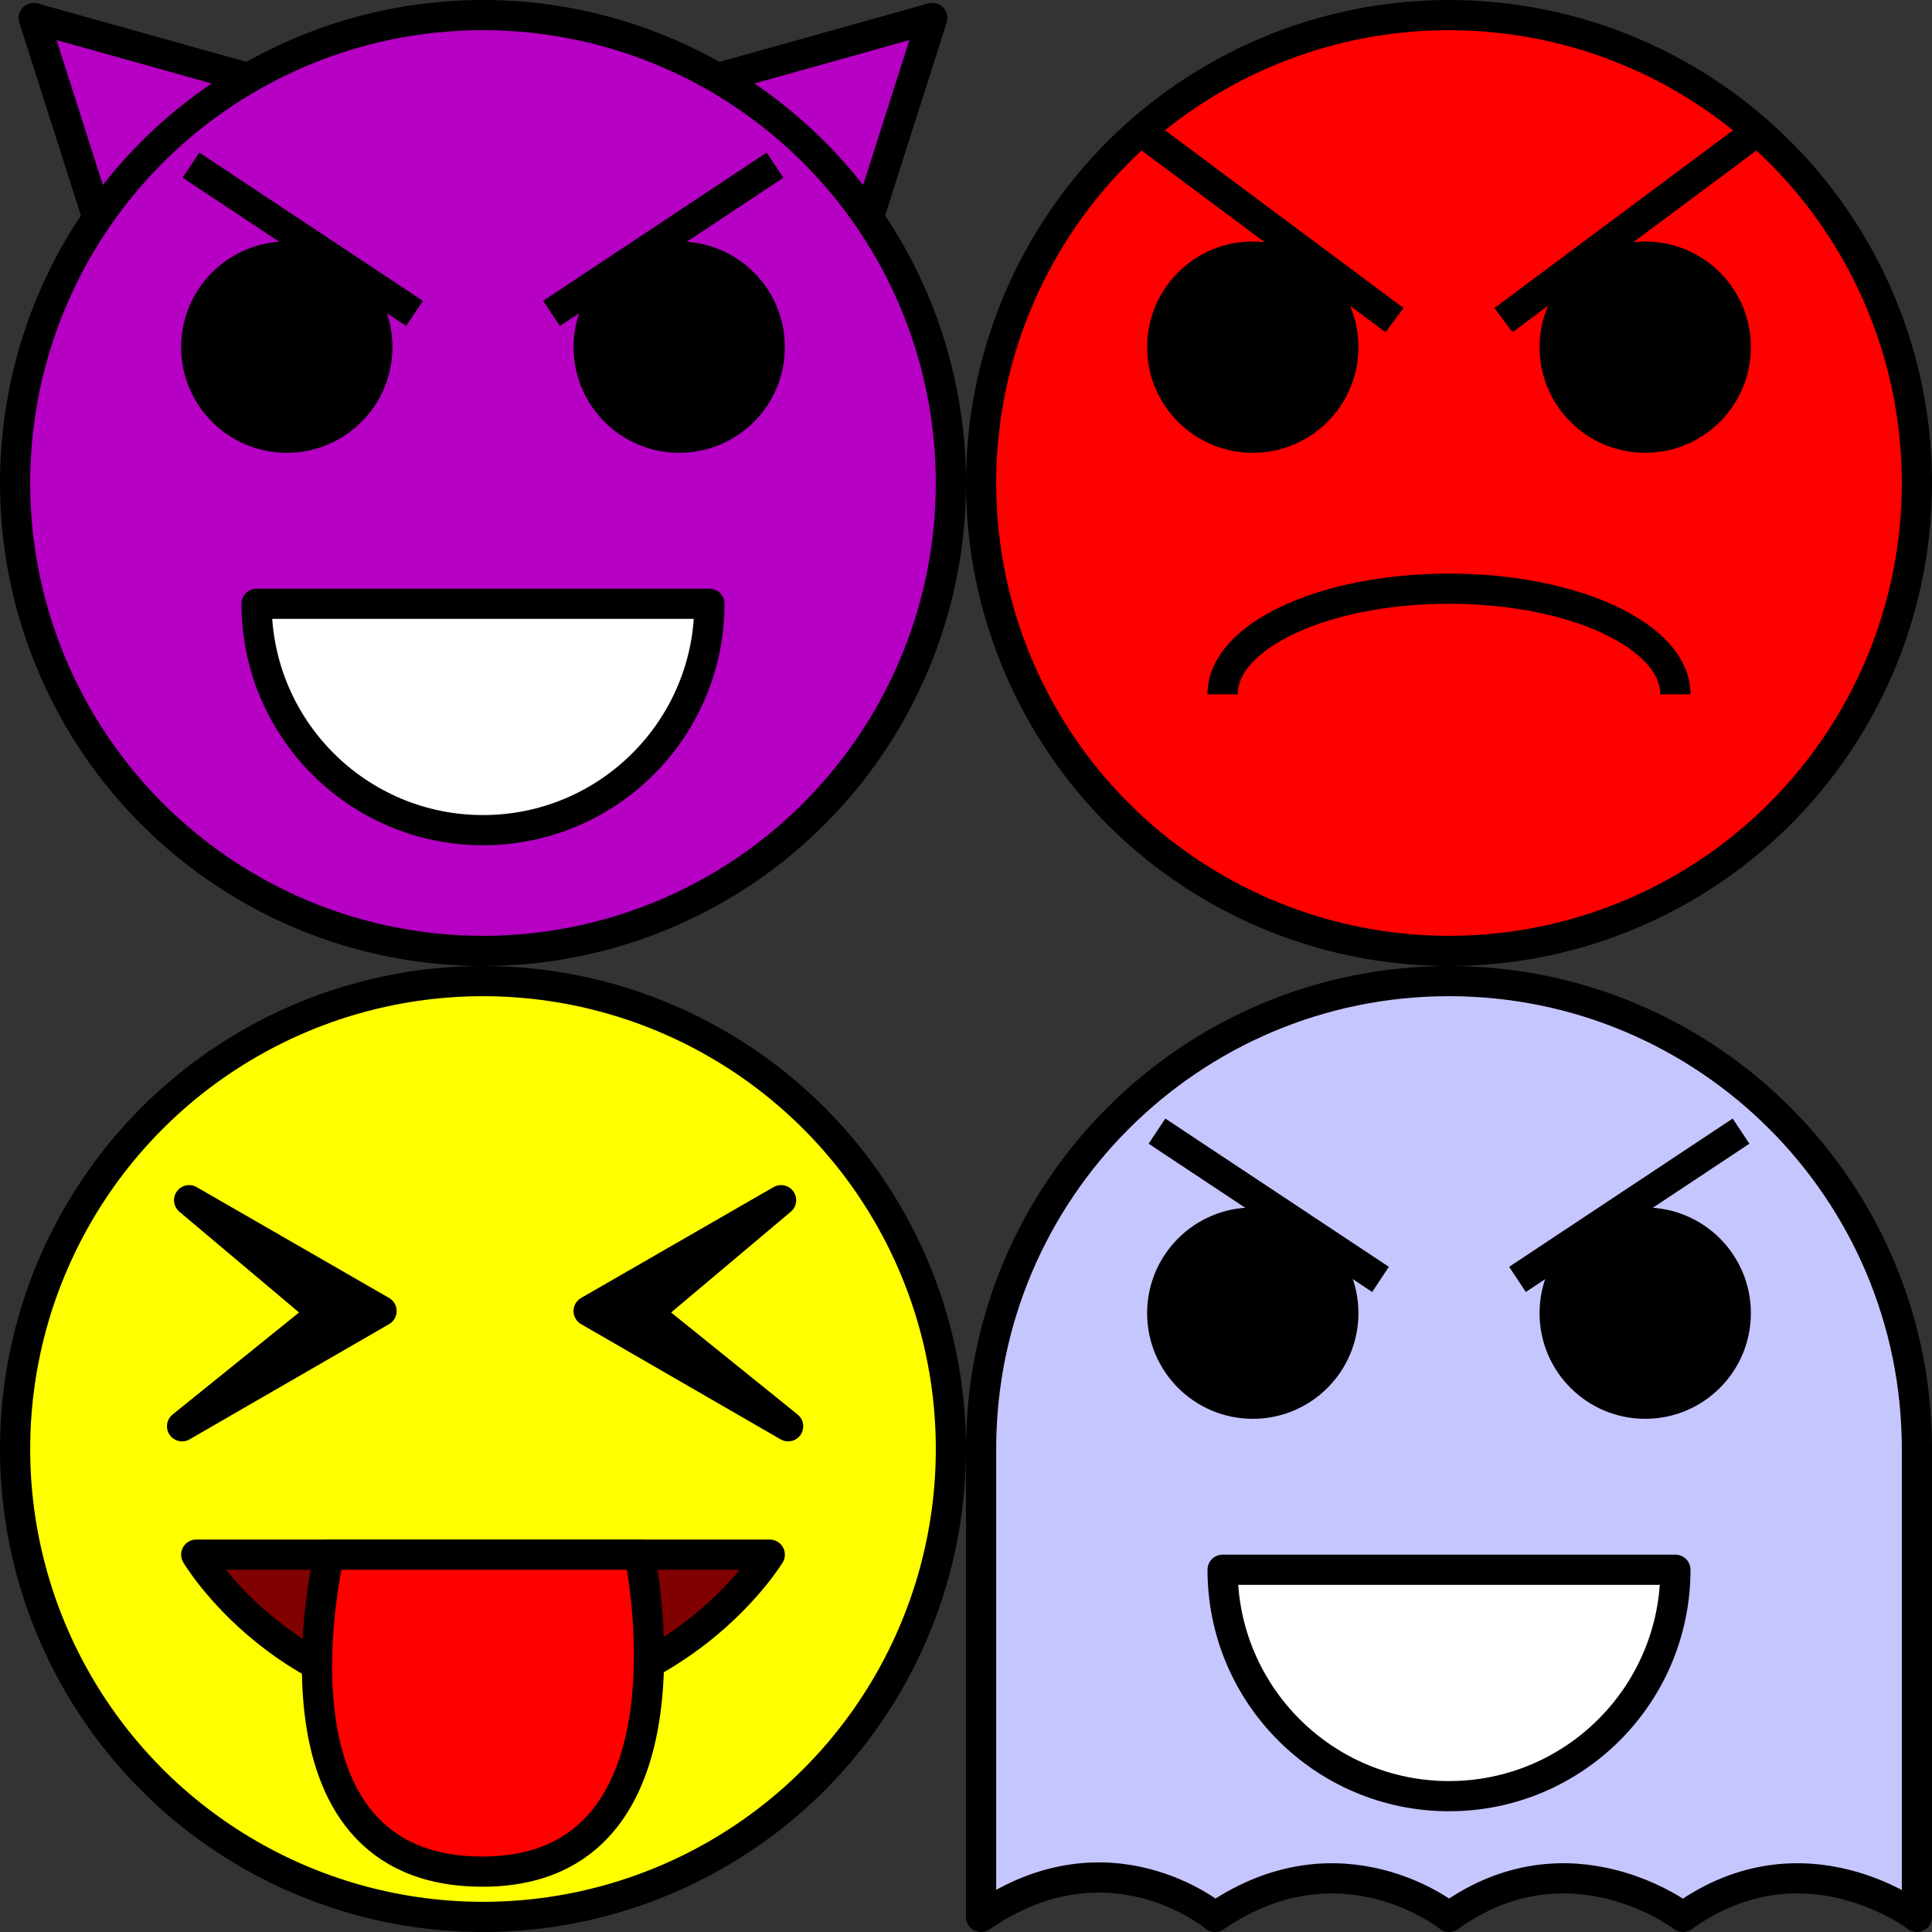 <?xml version="1.0" encoding="UTF-8" standalone="no"?>
<!-- Created with Inkscape (http://www.inkscape.org/) -->

<svg
   xmlns:dc="http://purl.org/dc/elements/1.1/"
   xmlns:cc="http://creativecommons.org/ns#"
   xmlns:rdf="http://www.w3.org/1999/02/22-rdf-syntax-ns#"
   xmlns:svg="http://www.w3.org/2000/svg"
   xmlns="http://www.w3.org/2000/svg"
   xmlns:sodipodi="http://sodipodi.sourceforge.net/DTD/sodipodi-0.dtd"
   xmlns:inkscape="http://www.inkscape.org/namespaces/inkscape"
   width="64"
   height="64"
   viewBox="0 0 64 64"
   id="svg2"
   version="1.1"
   inkscape:version="0.91 r13725"
   sodipodi:docname="enemy1.svg"
   inkscape:export-filename="/home/victor/aleva/dungeons/data/img/enemy.png"
   inkscape:export-xdpi="90"
   inkscape:export-ydpi="90">
  <rect x="0" y="0" width="64" height="64" fill="#333333" stroke="none"/>
  <defs
     id="defs4" />
  <sodipodi:namedview
     id="base"
     pagecolor="#ffffff"
     bordercolor="#666666"
     borderopacity="1.0"
     inkscape:pageopacity="0.0"
     inkscape:pageshadow="2"
     inkscape:zoom="1"
     inkscape:cx="24.296046"
     inkscape:cy="24.18667"
     inkscape:document-units="px"
     inkscape:current-layer="layer1"
     showgrid="false"
     inkscape:snap-global="false"
     units="px"
     inkscape:window-width="1366"
     inkscape:window-height="714"
     inkscape:window-x="0"
     inkscape:window-y="0"
     inkscape:window-maximized="1" />
  <g
     inkscape:label="Layer 1"
     inkscape:groupmode="layer"
     id="layer1"
     transform="translate(0,-988.362)">
    <path
       style="fill:#b600c4;fill-opacity:1;fill-rule:evenodd;stroke:#000000;stroke-width:1px;stroke-linecap:butt;stroke-linejoin:round;stroke-opacity:1"
       d="m 3.907,997.702 -2.791,-8.744 9.302,2.605 z"
       id="path4352"
       inkscape:connector-curvature="0" />
    <path
       inkscape:connector-curvature="0"
       id="path4356"
       d="m 28.093,997.702 2.791,-8.744 -9.302,2.605 z"
       style="fill:#b600c4;fill-opacity:1;fill-rule:evenodd;stroke:#000000;stroke-width:1px;stroke-linecap:butt;stroke-linejoin:round;stroke-opacity:1" />
    <circle
       style="fill:#b600c4;fill-opacity:1;stroke:#000000;stroke-width:1;stroke-linejoin:round;stroke-miterlimit:4;stroke-dasharray:none;stroke-opacity:1"
       id="path4133"
       cx="16"
       cy="1004.362"
       r="15.5" />
    <circle
       style="fill:#000000;fill-opacity:1;stroke:none;stroke-width:1;stroke-linejoin:round;stroke-miterlimit:4;stroke-dasharray:none;stroke-opacity:1"
       id="path4135"
       cx="9.5"
       cy="999.862"
       r="3.5" />
    <circle
       cy="999.862"
       cx="22.5"
       id="circle4137"
       style="fill:#000000;fill-opacity:1;stroke:none;stroke-width:1;stroke-linejoin:round;stroke-miterlimit:4;stroke-dasharray:none;stroke-opacity:1"
       r="3.5" />
    <path
       style="fill:#ffffff;fill-opacity:1;stroke:#000000;stroke-width:1;stroke-linejoin:round;stroke-miterlimit:4;stroke-dasharray:none;stroke-opacity:1"
       d="m 23.5,1008.362 c 0,4.142 -3.358,7.5 -7.5,7.5 -4.142,0 -7.5,-3.358 -7.5,-7.5 z"
       id="path4139"
       inkscape:connector-curvature="0"
       sodipodi:nodetypes="cscc" />
    <path
       style="fill:none;fill-rule:evenodd;stroke:#000000;stroke-width:1px;stroke-linecap:butt;stroke-linejoin:miter;stroke-opacity:1"
       d="m 6.326,993.832 7.405,4.912"
       id="path4346"
       inkscape:connector-curvature="0" />
    <path
       inkscape:connector-curvature="0"
       id="path4350"
       d="m 25.674,993.832 -7.405,4.912"
       style="fill:none;fill-rule:evenodd;stroke:#000000;stroke-width:1px;stroke-linecap:butt;stroke-linejoin:miter;stroke-opacity:1" />
    <circle
       r="15.5"
       cy="1004.362"
       cx="48"
       id="circle4189"
       style="fill:#ff0000;fill-opacity:1;stroke:#000000;stroke-width:1;stroke-linejoin:round;stroke-miterlimit:4;stroke-dasharray:none;stroke-opacity:1" />
    <circle
       r="3.5"
       cy="999.862"
       cx="41.5"
       id="circle4191"
       style="fill:#000000;fill-opacity:1;stroke:none;stroke-width:1;stroke-linejoin:round;stroke-miterlimit:4;stroke-dasharray:none;stroke-opacity:1" />
    <circle
       r="3.5"
       style="fill:#000000;fill-opacity:1;stroke:none;stroke-width:1;stroke-linejoin:round;stroke-miterlimit:4;stroke-dasharray:none;stroke-opacity:1"
       id="circle4193"
       cx="54.5"
       cy="999.862" />
    <path
       sodipodi:nodetypes="csc"
       inkscape:connector-curvature="0"
       id="path4216"
       d="m 40.5,1011.362 c 0,-1.933 3.358,-3.5 7.5,-3.5 4.142,0 7.5,1.567 7.5,3.5"
       style="fill:none;fill-opacity:1;stroke:#000000;stroke-width:1;stroke-linecap:butt;stroke-linejoin:round;stroke-miterlimit:4;stroke-dasharray:none;stroke-opacity:1" />
    <path
       style="fill:none;fill-rule:evenodd;stroke:#000000;stroke-width:1px;stroke-linecap:butt;stroke-linejoin:round;stroke-opacity:1"
       d="m 46.195,998.966 -8.39,-6.251"
       id="path4218"
       inkscape:connector-curvature="0" />
    <path
       inkscape:connector-curvature="0"
       id="path4220"
       d="m 49.805,998.966 8.39,-6.251"
       style="fill:none;fill-rule:evenodd;stroke:#000000;stroke-width:1px;stroke-linecap:butt;stroke-linejoin:round;stroke-opacity:1" />
    <circle
       style="fill:#ffff00;fill-opacity:1;stroke:#000000;stroke-width:1;stroke-linejoin:round;stroke-miterlimit:4;stroke-dasharray:none;stroke-opacity:1"
       id="circle5053"
       cx="16"
       cy="1036.362"
       r="15.5" />
    <path
       style="fill:#810000;fill-opacity:1;stroke:#000000;stroke-width:1;stroke-linecap:round;stroke-linejoin:round;stroke-miterlimit:4;stroke-dasharray:none;stroke-opacity:1"
       d="m 6.5,1039.862 19,0 c 0,0 -3,4.937 -9.5,5 -6.5,0.062 -9.5,-5 -9.5,-5 z"
       id="path5059"
       inkscape:connector-curvature="0"
       sodipodi:nodetypes="cccc" />
    <path
       style="fill:#ff0000;fill-opacity:1;fill-rule:evenodd;stroke:#000000;stroke-width:1px;stroke-linecap:butt;stroke-linejoin:round;stroke-opacity:1"
       d="m 10.905,1039.862 c 0,0 -2.537,10.52 5.101,10.5 7.411,-0.019 5.177,-10.5 5.177,-10.5 z"
       id="path5065"
       inkscape:connector-curvature="0"
       sodipodi:nodetypes="cscc" />
    <path
       style="fill:#000000;fill-opacity:1;fill-rule:evenodd;stroke:#000000;stroke-width:1px;stroke-linecap:butt;stroke-linejoin:round;stroke-opacity:1"
       d="m 6.265,1028.12 4.428,3.727 -4.662,3.762 6.609,-3.817 z"
       id="path5067"
       inkscape:connector-curvature="0"
       sodipodi:nodetypes="ccccc" />
    <path
       sodipodi:nodetypes="ccccc"
       inkscape:connector-curvature="0"
       id="path5071"
       d="m 25.874,1028.12 -4.428,3.727 4.662,3.762 -6.609,-3.817 z"
       style="fill:#000000;fill-opacity:1;fill-rule:evenodd;stroke:#000000;stroke-width:1px;stroke-linecap:butt;stroke-linejoin:round;stroke-opacity:1" />
    <path
       style="fill:#c6c6ff;fill-opacity:1;stroke:#000000;stroke-width:1;stroke-linejoin:round;stroke-miterlimit:4;stroke-dasharray:none;stroke-opacity:1"
       d="m 48,32.5 c -8.56,0 -15.5,6.94 -15.5,15.5 l 0,15.5 c 4.25,-2.938 7.75,0 7.75,0 4.188,-2.875 7.75,0 7.75,0 4,-2.876 7.75,0 7.75,0 4,-2.875 7.75,0 7.75,0 L 63.5,48 C 63.5,39.44 56.56,32.5 48,32.5 Z"
       transform="translate(0,988.362)"
       id="path5103"
       inkscape:connector-curvature="0"
       sodipodi:nodetypes="sscccccss" />
    <circle
       r="3.5"
       cy="1031.862"
       cx="41.5"
       id="circle5079"
       style="fill:#000000;fill-opacity:1;stroke:none;stroke-width:1;stroke-linejoin:round;stroke-miterlimit:4;stroke-dasharray:none;stroke-opacity:1" />
    <circle
       r="3.5"
       style="fill:#000000;fill-opacity:1;stroke:none;stroke-width:1;stroke-linejoin:round;stroke-miterlimit:4;stroke-dasharray:none;stroke-opacity:1"
       id="circle5081"
       cx="54.5"
       cy="1031.862" />
    <path
       sodipodi:nodetypes="cscc"
       inkscape:connector-curvature="0"
       id="path5083"
       d="m 55.5,1040.362 c 0,4.142 -3.358,7.5 -7.5,7.5 -4.142,0 -7.5,-3.358 -7.5,-7.5 z"
       style="fill:#ffffff;fill-opacity:1;stroke:#000000;stroke-width:1;stroke-linejoin:round;stroke-miterlimit:4;stroke-dasharray:none;stroke-opacity:1" />
    <path
       inkscape:connector-curvature="0"
       id="path5085"
       d="m 38.326,1025.832 7.405,4.912"
       style="fill:none;fill-rule:evenodd;stroke:#000000;stroke-width:1px;stroke-linecap:butt;stroke-linejoin:miter;stroke-opacity:1" />
    <path
       style="fill:none;fill-rule:evenodd;stroke:#000000;stroke-width:1px;stroke-linecap:butt;stroke-linejoin:miter;stroke-opacity:1"
       d="m 57.674,1025.832 -7.405,4.912"
       id="path5087"
       inkscape:connector-curvature="0" />
  </g>
</svg>
